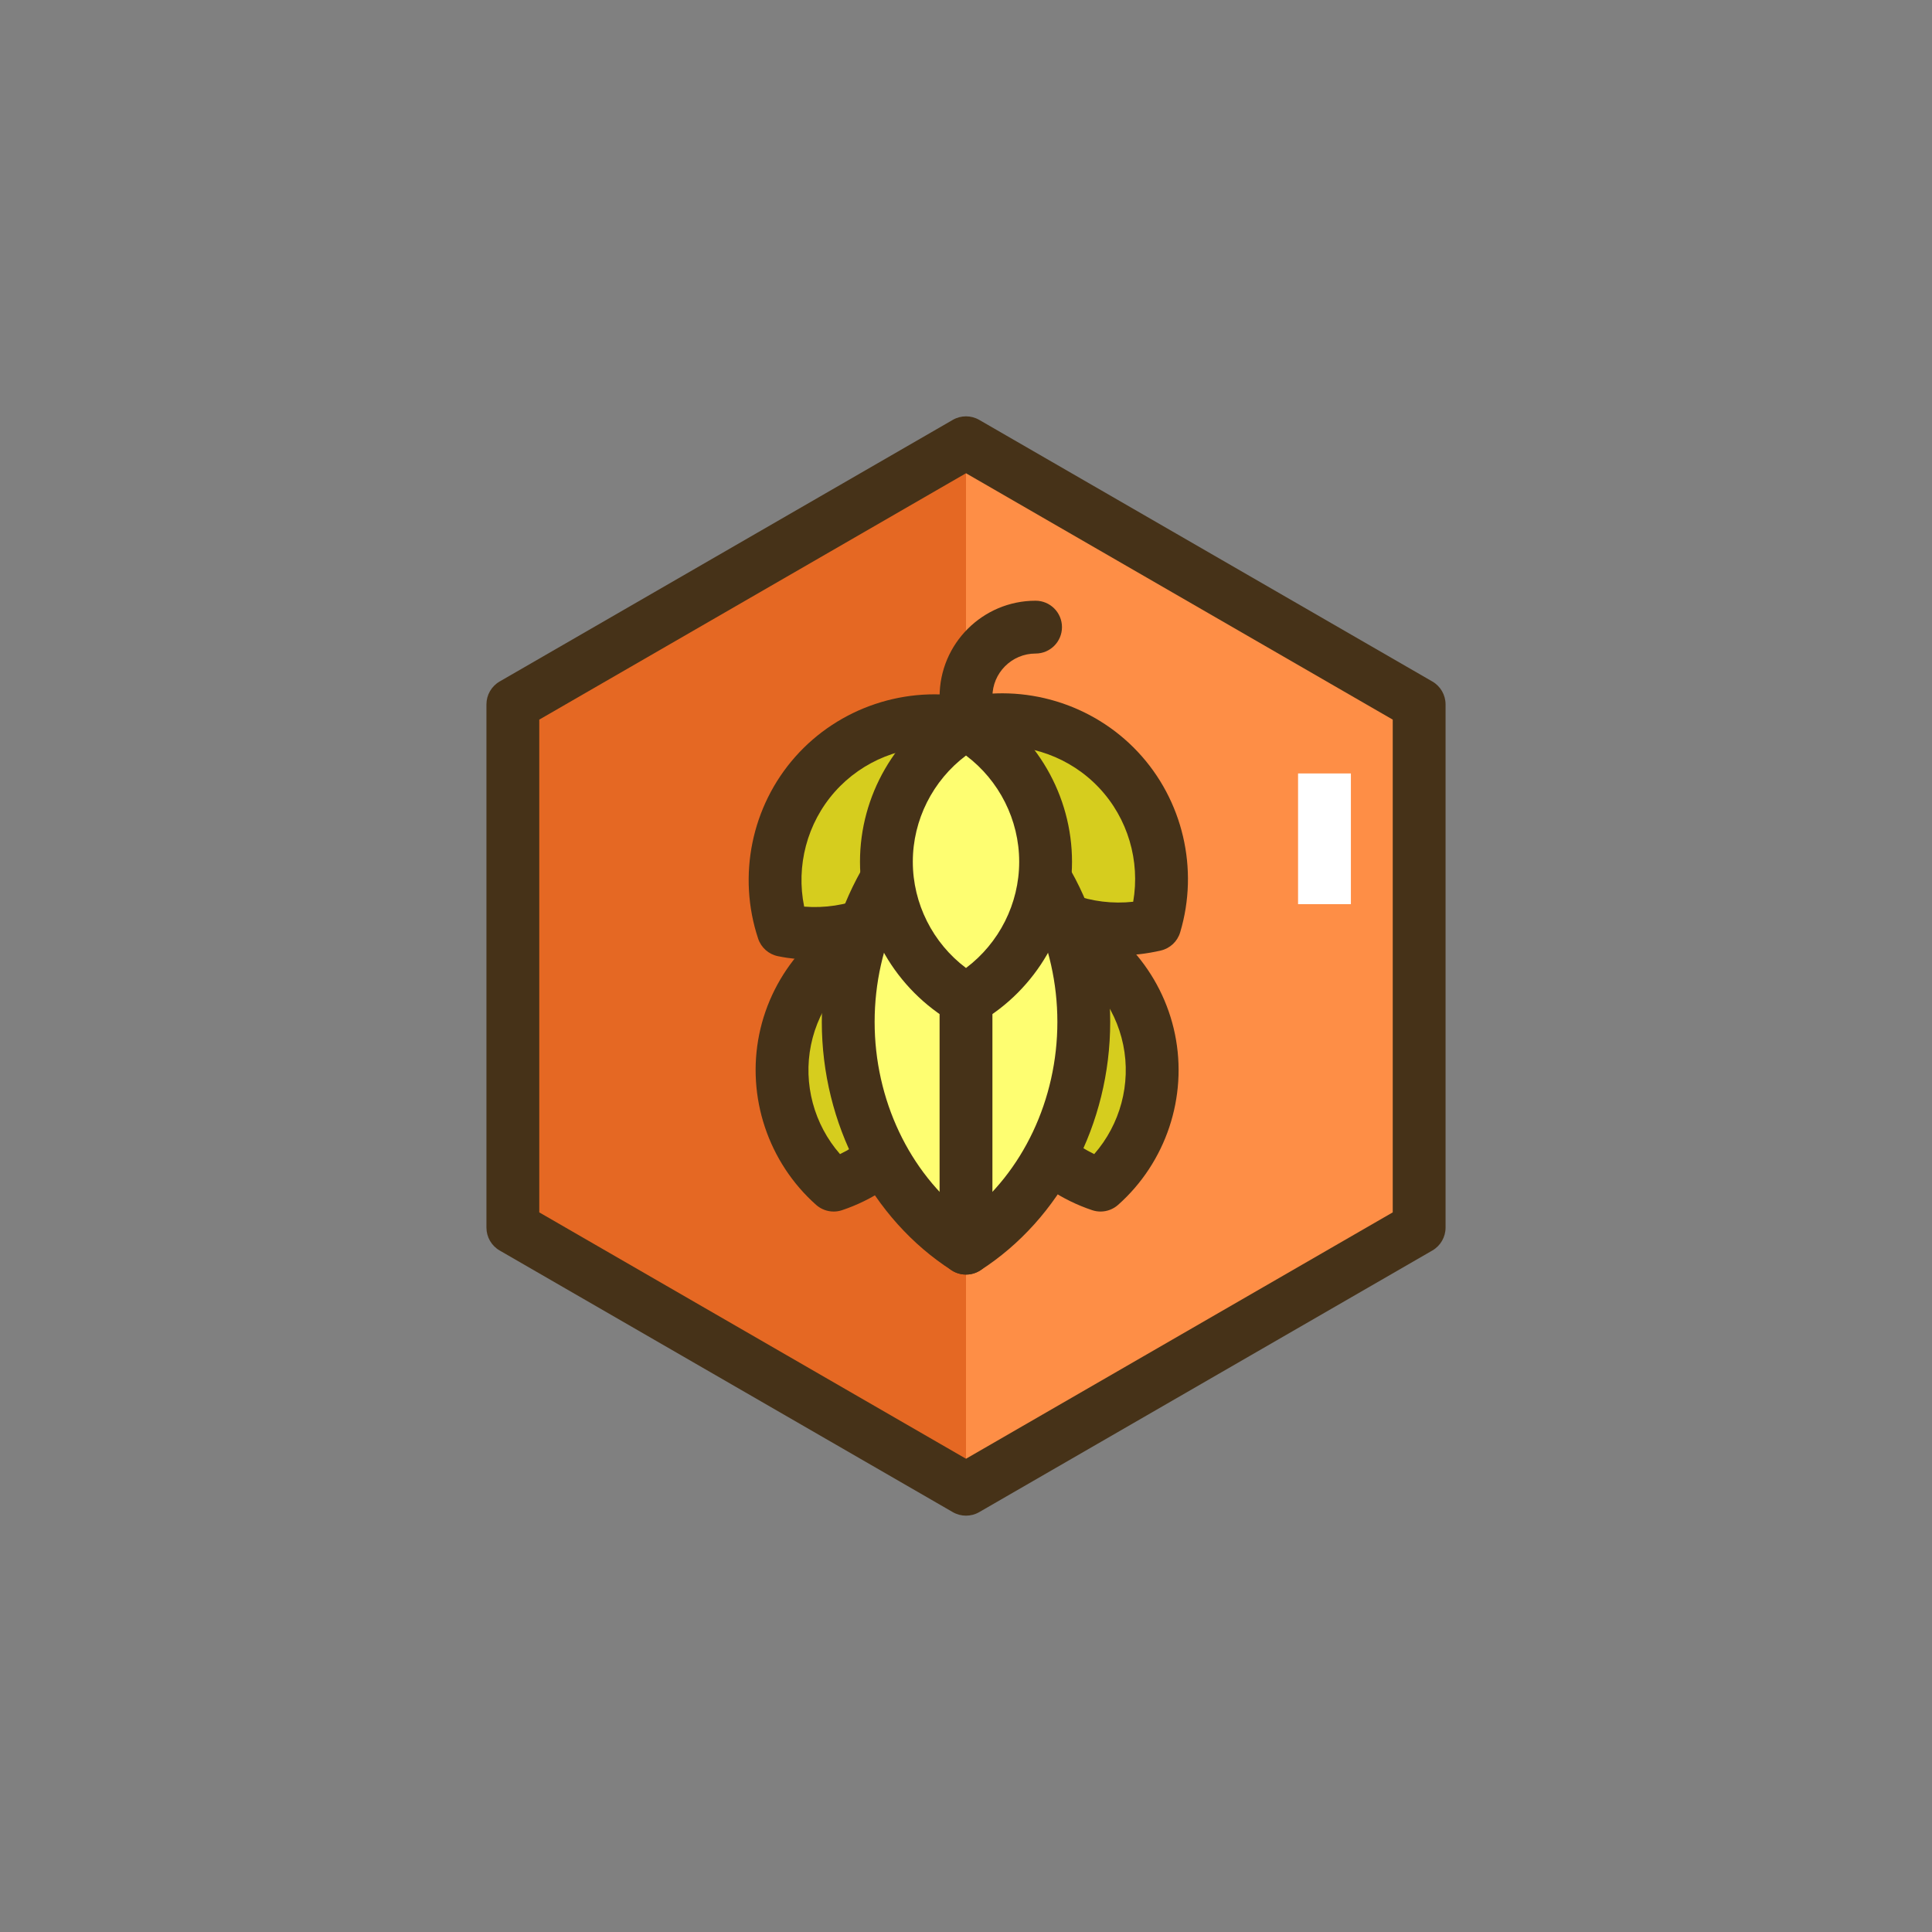 <?xml version="1.0" encoding="utf-8"?>
<!-- Generator: Adobe Illustrator 21.1.0, SVG Export Plug-In . SVG Version: 6.00 Build 0)  -->
<svg version="1.1" id="Layer_1" xmlns="http://www.w3.org/2000/svg" xmlns:xlink="http://www.w3.org/1999/xlink" x="0px" y="0px"
	 viewBox="0 0 512 512" style="enable-background:new 0 0 512 512;" xml:space="preserve">
<rect x="0" y="0" width="512" height="512" fill="#808080" stroke="none"/>
<style type="text/css">
	.st0{fill:#D6CD1E;}
	.st1{fill:#E56823;}
	.st2{fill:#FE8E46;}
	.st3{fill:#FEFE71;}
	.st4{fill:#463218;}
	.st5{fill:#7DAC51;}
	.st6{fill:#5B7C31;}
	.st7{fill:#FFFFFF;}
</style>
<g>
	<g>
		<g>
			<polygon class="st2" points="256,117.333 135.912,186.667 135.912,325.333 256,394.667 376.089,325.333 376.089,186.667 			"/>
		</g>
	</g>
	<g>
		<g>
			<polygon class="st1" points="135.912,186.667 135.912,325.333 256,394.667 256,117.333 			"/>
		</g>
	</g>
	<g>
		<g>
			<g>
				<g>
					<path class="st4" d="M379.588,180.604L259.5,111.271c-2.166-1.25-4.834-1.25-7,0l-120.088,69.333
						c-2.166,1.251-3.5,3.562-3.5,6.062v138.666c0,2.501,1.334,4.812,3.5,6.062L252.5,400.729c1.083,0.625,2.292,0.938,3.5,0.938
						s2.417-0.312,3.5-0.938l120.088-69.333c2.166-1.251,3.5-3.562,3.5-6.062V186.667
						C383.088,184.166,381.754,181.855,379.588,180.604z M369.088,321.292L256,386.583l-113.088-65.291V190.708L256,125.417
						l113.088,65.291V321.292z"/>
				</g>
			</g>
		</g>
	</g>
	<g>
		<g>
			<rect x="344" y="204.972" class="st7" width="14" height="34.64"/>
		</g>
	</g>
	<g>
		<g>
			<path class="st0" d="M256.001,191.841c-14.275-2.897-29.662,1.673-40.015,13.361c-10.352,11.689-13.03,27.515-8.43,41.335
				c14.275,2.897,29.662-1.673,40.015-13.361S260.602,205.662,256.001,191.841z"/>
		</g>
	</g>
	<g>
		<g>
			<path class="st0" d="M235.035,245.077c-13.313,4.456-23.958,15.681-26.972,30.425s2.372,29.246,12.868,38.569
				c13.313-4.456,23.958-15.681,26.972-30.424C250.917,268.902,245.531,254.4,235.035,245.077z"/>
		</g>
	</g>
	<g>
		<g>
			<path class="st0" d="M304.526,275.502c-3.014-14.744-13.659-25.969-26.972-30.425c-10.496,9.323-15.882,23.825-12.868,38.569
				c3.014,14.744,13.659,25.969,26.972,30.424C302.154,304.748,307.54,290.246,304.526,275.502z"/>
		</g>
	</g>
	<g>
		<g>
			<g>
				<g>
					<path class="st4" d="M239.683,239.844c-1.874-1.665-4.494-2.203-6.87-1.404c-16.102,5.39-28.214,19.054-31.608,35.66
						c-3.395,16.607,2.382,33.929,15.077,45.205c1.301,1.155,2.961,1.767,4.65,1.767c0.744,0,1.494-0.119,2.221-0.362
						c16.102-5.389,28.213-19.054,31.609-35.66C258.156,268.441,252.378,251.12,239.683,239.844z M241.045,282.244
						c-2.115,10.346-9.023,19.075-18.433,23.604c-6.877-7.858-9.806-18.599-7.69-28.944c2.114-10.345,9.022-19.074,18.432-23.603
						C240.231,261.159,243.16,271.899,241.045,282.244z"/>
				</g>
			</g>
		</g>
	</g>
	<g>
		<g>
			<g>
				<g>
					<path class="st4" d="M311.384,274.101c-3.395-16.607-15.506-30.271-31.608-35.661c-2.377-0.799-4.998-0.261-6.87,1.404
						c-12.695,11.276-18.472,28.598-15.078,45.205c3.395,16.606,15.506,30.271,31.608,35.66c0.727,0.244,1.477,0.362,2.221,0.362
						c1.688,0,3.349-0.611,4.649-1.767C309.001,308.029,314.779,290.708,311.384,274.101z M289.977,305.848
						c-9.41-4.528-16.318-13.258-18.433-23.603c-2.115-10.346,0.813-21.086,7.69-28.944c9.41,4.529,16.318,13.258,18.433,23.603
						C299.783,287.25,296.854,297.99,289.977,305.848z"/>
				</g>
			</g>
		</g>
	</g>
	<g>
		<g>
			<path class="st0" d="M296.394,204.01c-10.694-11.376-26.21-15.488-40.393-12.168c-4.189,13.951-1.042,29.691,9.652,41.067
				s26.21,15.488,40.393,12.168C310.235,231.126,307.089,215.387,296.394,204.01z"/>
		</g>
	</g>
	<g>
		<g>
			<g>
				<g>
					<path class="st4" d="M262.643,189.63c-0.792-2.378-2.794-4.151-5.25-4.649c-17.174-3.482-35.049,2.485-46.646,15.581
						c-11.599,13.097-15.366,31.561-9.831,48.188c0.792,2.378,2.793,4.15,5.249,4.649c3.241,0.657,6.506,0.979,9.75,0.979
						c13.945,0,27.486-5.935,36.896-16.559C264.411,224.723,268.178,206.258,262.643,189.63z M242.331,228.535
						c-7.363,8.313-18.271,12.616-29.219,11.73c-2.198-10.767,0.751-22.107,8.115-30.422c7.363-8.313,18.264-12.608,29.219-11.73
						C252.645,208.88,249.695,220.222,242.331,228.535z"/>
				</g>
			</g>
		</g>
	</g>
	<g>
		<g>
			<path class="st3" d="M256.001,210.852c-18.654,11.975-31.214,34.334-31.214,59.961s12.56,47.986,31.214,59.961
				c18.654-11.975,31.214-34.334,31.214-59.961S274.656,222.827,256.001,210.852z"/>
		</g>
	</g>
	<g>
		<g>
			<g>
				<g>
					<path class="st4" d="M259.783,204.961c-2.305-1.479-5.259-1.479-7.563,0c-21.239,13.634-34.433,38.867-34.433,65.853
						s13.194,52.218,34.433,65.852c1.152,0.739,2.466,1.109,3.781,1.109s2.629-0.37,3.782-1.109
						c21.238-13.634,34.433-38.866,34.433-65.852C294.215,243.827,281.021,218.594,259.783,204.961z M256.001,322.225
						c-15.038-11.55-24.214-30.818-24.214-51.411s9.176-39.862,24.214-51.412c15.039,11.549,24.214,30.819,24.214,51.412
						S271.04,310.676,256.001,322.225z"/>
				</g>
			</g>
		</g>
	</g>
	<g>
		<g>
			<g>
				<g>
					<path class="st4" d="M301.495,199.215c-11.983-12.746-30.028-18.187-47.089-14.189c-2.44,0.57-4.389,2.402-5.109,4.803
						c-5.039,16.784-0.726,35.128,11.256,47.875c9.383,9.98,22.479,15.479,35.914,15.479c3.723,0,7.473-0.422,11.175-1.289
						c2.44-0.57,4.389-2.402,5.109-4.803C317.79,230.306,313.476,211.961,301.495,199.215z M300.307,238.973
						c-10.912,1.203-21.947-2.767-29.554-10.859c-7.606-8.091-10.892-19.341-9.014-30.168c10.924-1.202,21.947,2.768,29.554,10.859
						C298.901,216.896,302.185,228.146,300.307,238.973z"/>
				</g>
			</g>
		</g>
	</g>
	<g>
		<g>
			<path class="st3" d="M256.001,191.841c-12.607,7.296-21.096,20.919-21.096,36.533c0,15.614,8.488,29.237,21.096,36.533
				c12.607-7.296,21.096-20.919,21.096-36.533C277.097,212.76,268.609,199.137,256.001,191.841z"/>
		</g>
	</g>
	<g>
		<g>
			<g>
				<g>
					<path class="st4" d="M259.507,185.782c-2.171-1.256-4.844-1.256-7.013,0c-15.167,8.777-24.589,25.098-24.589,42.592
						s9.422,33.814,24.589,42.592c1.085,0.628,2.295,0.941,3.506,0.941c1.21,0,2.421-0.313,3.506-0.941
						c15.167-8.777,24.59-25.098,24.59-42.592S274.674,194.56,259.507,185.782z M256.001,256.528
						c-8.784-6.602-14.096-17.049-14.096-28.154s5.312-21.553,14.096-28.154c8.785,6.602,14.096,17.049,14.096,28.154
						S264.786,249.927,256.001,256.528z"/>
				</g>
			</g>
		</g>
	</g>
	<g>
		<g>
			<path class="st4" d="M256.001,257.907c-3.866,0-7,3.134-7,7v65.867c0,3.866,3.134,7,7,7c3.866,0,7-3.134,7-7v-65.867
				C263,261.041,259.867,257.907,256.001,257.907z"/>
		</g>
	</g>
	<g>
		<g>
			<path class="st4" d="M274.434,159.196c-14.023,0-25.433,11.409-25.433,25.433v7.212c0,3.866,3.134,7,7,7c3.866,0,7-3.134,7-7
				v-7.212c0-6.304,5.129-11.433,11.433-11.433c3.866,0,7-3.134,7-7S278.3,159.196,274.434,159.196z"/>
		</g>
	</g>
</g>
</svg>
